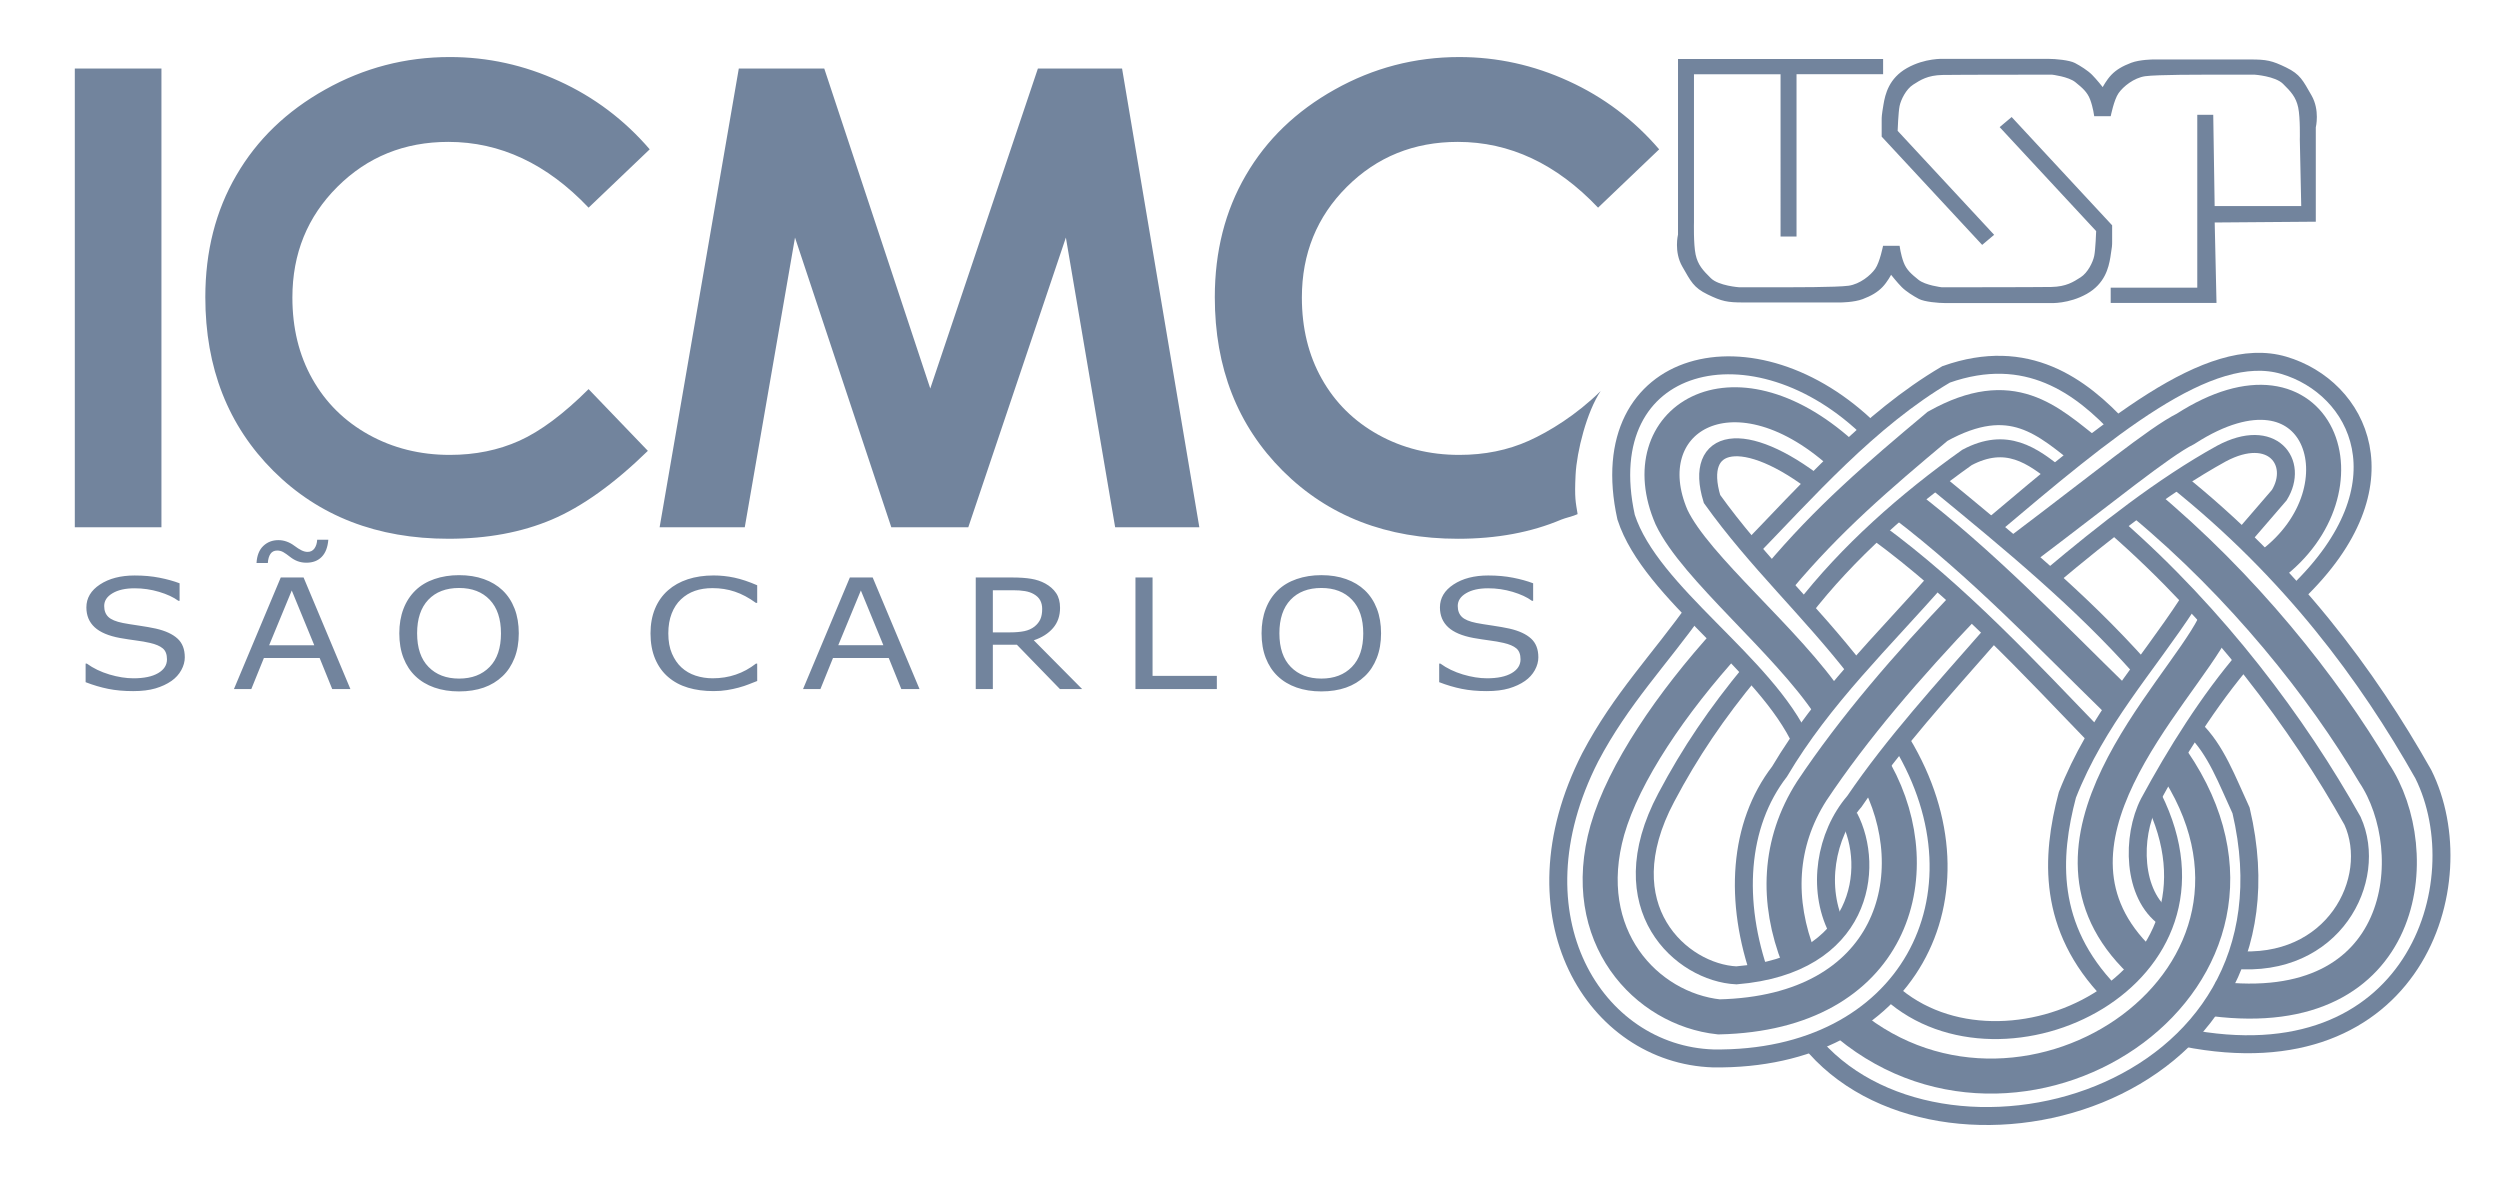 <?xml version="1.0" encoding="UTF-8" standalone="no"?>
<!-- Created with Inkscape (http://www.inkscape.org/) -->

<svg
   xmlns:dc="http://purl.org/dc/elements/1.1/"
   xmlns:cc="http://creativecommons.org/ns#"
   xmlns:rdf="http://www.w3.org/1999/02/22-rdf-syntax-ns#"
   xmlns:svg="http://www.w3.org/2000/svg"
   xmlns="http://www.w3.org/2000/svg"
   xmlns:sodipodi="http://sodipodi.sourceforge.net/DTD/sodipodi-0.dtd"
   xmlns:inkscape="http://www.inkscape.org/namespaces/inkscape"
   width="299.809"
   height="141.889"
   id="svg2"
   version="1.1"
   inkscape:version="0.92.4 (unknown)"
   sodipodi:docname="LOGO_ICMC_RGB.svg">
  <defs
     id="defs4" />
  <sodipodi:namedview
     id="base"
     pagecolor="#ffffff"
     bordercolor="#666666"
     borderopacity="1.0"
     inkscape:pageopacity="0.0"
     inkscape:pageshadow="2"
     inkscape:zoom="3.178666"
     inkscape:cx="130.7908"
     inkscape:cy="73.78556"
     inkscape:document-units="px"
     inkscape:current-layer="layer1"
     showgrid="false"
     inkscape:window-width="1920"
     inkscape:window-height="1018"
     inkscape:window-x="0"
     inkscape:window-y="0"
     inkscape:window-maximized="1"
     fit-margin-top="0"
     fit-margin-left="0"
     fit-margin-right="0"
     fit-margin-bottom="0" />
  <g
     inkscape:label="Layer 1"
     inkscape:groupmode="layer"
     id="layer1"
     transform="translate(-221.733,-305.508)">
    <path
       id="path2995"
       d="m 435.264,333.871 h 1.915 v -19.462 h 10.383 v -1.826 h -24.596 v 21.054 c 0,0 -0.509,2.064 0.517,3.841 1.026,1.778 1.336,2.52 3.039,3.344 1.702,0.825 2.34,0.959 4.306,0.959 1.968,0 11.62,0 11.62,0 0,0 1.621,-0.005 2.661,-0.4 1.039,-0.395 1.774,-0.824 2.371,-1.442 0.596,-0.618 1.039,-1.475 1.039,-1.475 0,0 0.752,0.951 1.278,1.475 0.524,0.525 1.377,1.059 2.05,1.415 0.672,0.356 2.366,0.5 3.174,0.5 0.807,0 12.611,0 12.611,0 0,0 2.194,0.12 4.359,-1.104 2.165,-1.224 2.611,-3.114 2.825,-4.388 0.212,-1.274 0.212,-1.462 0.212,-1.864 0,-0.403 0,-1.97 0,-1.97 l -3.586,-3.862 -8.465,-9.123 -1.438,1.21 11.572,12.469 c 0,0 -0.077,2.237 -0.234,2.984 -0.158,0.746 -0.762,2.006 -1.629,2.558 -0.865,0.55 -1.714,1.123 -3.519,1.159 -1.805,0.035 -13.143,0.035 -13.143,0.035 0,0 -1.959,-0.229 -2.786,-0.899 -0.828,-0.671 -1.438,-1.175 -1.784,-2.106 -0.346,-0.931 -0.479,-1.97 -0.479,-1.97 h -1.981 c 0,0 -0.388,1.97 -0.94,2.759 -0.552,0.789 -1.827,1.833 -3.191,2.031 -1.364,0.199 -7.371,0.185 -7.371,0.185 h -5.759 c 0,0 -2.459,-0.171 -3.395,-1.094 -0.938,-0.924 -1.561,-1.591 -1.825,-2.842 -0.263,-1.252 -0.195,-3.868 -0.195,-3.868 v -12.848 -4.896 h 10.383 z m -29.046,50.454 c 0,0.521 -0.141,1.038 -0.42,1.546 -0.28,0.509 -0.672,0.939 -1.175,1.295 -0.551,0.384 -1.195,0.681 -1.93,0.899 -0.736,0.215 -1.624,0.323 -2.66,0.323 -1.11,0 -2.111,-0.09 -2.999,-0.27 -0.887,-0.179 -1.79,-0.445 -2.709,-0.801 v -2.228 h 0.145 c 0.781,0.565 1.68,0.998 2.701,1.304 1.022,0.304 1.984,0.458 2.882,0.458 1.27,0 2.26,-0.206 2.967,-0.62 0.706,-0.414 1.06,-0.964 1.06,-1.654 0,-0.593 -0.166,-1.03 -0.501,-1.312 -0.336,-0.282 -0.846,-0.5 -1.529,-0.656 -0.519,-0.12 -1.077,-0.219 -1.683,-0.295 -0.605,-0.08 -1.245,-0.179 -1.924,-0.297 -1.365,-0.253 -2.38,-0.681 -3.039,-1.289 -0.661,-0.611 -0.99,-1.403 -0.99,-2.377 0,-1.12 0.545,-2.04 1.637,-2.755 1.09,-0.715 2.476,-1.074 4.155,-1.074 1.083,0 2.076,0.089 2.981,0.269 0.906,0.179 1.709,0.403 2.405,0.666 v 2.101 h -0.145 c -0.586,-0.432 -1.357,-0.787 -2.316,-1.074 -0.955,-0.285 -1.934,-0.426 -2.935,-0.426 -1.096,0 -1.98,0.196 -2.645,0.593 -0.669,0.395 -1.001,0.905 -1.001,1.528 0,0.559 0.166,0.994 0.499,1.314 0.329,0.316 0.912,0.561 1.75,0.726 0.443,0.086 1.069,0.188 1.885,0.307 0.814,0.12 1.504,0.242 2.072,0.367 1.146,0.264 2.009,0.664 2.589,1.198 0.58,0.53 0.87,1.276 0.87,2.236 z m -20.812,-8.026 c 0.629,0.599 1.11,1.331 1.446,2.203 0.336,0.869 0.502,1.854 0.502,2.955 0,1.105 -0.17,2.092 -0.514,2.964 -0.343,0.871 -0.82,1.599 -1.435,2.179 -0.636,0.608 -1.386,1.061 -2.254,1.367 -0.865,0.304 -1.856,0.458 -2.966,0.458 -1.086,0 -2.072,-0.156 -2.96,-0.466 -0.887,-0.312 -1.641,-0.764 -2.264,-1.359 -0.623,-0.593 -1.1,-1.32 -1.435,-2.185 -0.336,-0.863 -0.502,-1.846 -0.502,-2.958 0,-1.089 0.166,-2.067 0.499,-2.933 0.329,-0.866 0.812,-1.609 1.45,-2.225 0.608,-0.589 1.361,-1.038 2.263,-1.35 0.902,-0.31 1.885,-0.466 2.95,-0.466 1.104,0 2.098,0.156 2.978,0.472 0.88,0.312 1.626,0.761 2.243,1.344 z m -0.188,5.157 c 0,-1.736 -0.449,-3.078 -1.347,-4.022 -0.899,-0.941 -2.123,-1.414 -3.678,-1.414 -1.567,0 -2.797,0.472 -3.692,1.414 -0.895,0.945 -1.34,2.286 -1.34,4.022 0,1.758 0.456,3.103 1.367,4.031 0.91,0.932 2.132,1.399 3.665,1.399 1.534,0 2.754,-0.466 3.663,-1.399 0.91,-0.929 1.363,-2.274 1.363,-4.031 z m -17.556,6.689 h -9.761 v -13.384 h 2.051 v 11.8 h 7.71 z m -16.152,0 h -2.663 l -5.166,-5.32 h -2.882 v 5.32 h -2.051 v -13.384 h 4.321 c 0.93,0 1.709,0.052 2.331,0.158 0.619,0.104 1.18,0.291 1.676,0.561 0.559,0.306 0.996,0.69 1.311,1.156 0.315,0.464 0.471,1.052 0.471,1.768 0,0.963 -0.28,1.77 -0.839,2.42 -0.559,0.651 -1.33,1.143 -2.31,1.47 z m -4.795,-9.616 c 0,-0.383 -0.077,-0.724 -0.234,-1.021 -0.155,-0.297 -0.414,-0.546 -0.771,-0.751 -0.296,-0.172 -0.65,-0.295 -1.056,-0.362 -0.407,-0.07 -0.889,-0.104 -1.44,-0.104 h -2.415 v 5.053 h 2.072 c 0.65,0 1.216,-0.049 1.701,-0.147 0.48,-0.101 0.89,-0.285 1.23,-0.555 0.311,-0.251 0.541,-0.54 0.69,-0.865 0.149,-0.329 0.223,-0.743 0.223,-1.246 z m -14.709,9.616 h -2.183 l -1.51,-3.731 h -6.684 l -1.51,3.731 h -2.084 l 5.616,-13.384 h 2.737 z m -4.336,-5.259 -2.699,-6.566 -2.712,6.566 z m -15.13,4.289 c -0.379,0.141 -0.725,0.276 -1.029,0.403 -0.307,0.125 -0.711,0.258 -1.21,0.395 -0.42,0.114 -0.876,0.212 -1.371,0.292 -0.496,0.083 -1.036,0.122 -1.631,0.122 -1.121,0 -2.135,-0.135 -3.051,-0.409 -0.916,-0.273 -1.712,-0.699 -2.388,-1.282 -0.665,-0.568 -1.181,-1.291 -1.556,-2.169 -0.371,-0.877 -0.559,-1.899 -0.559,-3.062 0,-1.101 0.181,-2.086 0.537,-2.954 0.361,-0.871 0.877,-1.605 1.556,-2.203 0.654,-0.58 1.446,-1.025 2.376,-1.333 0.93,-0.304 1.96,-0.456 3.095,-0.456 0.828,0 1.655,0.085 2.479,0.26 0.828,0.175 1.744,0.479 2.751,0.917 v 2.111 h -0.155 c -0.849,-0.618 -1.691,-1.067 -2.529,-1.347 -0.835,-0.282 -1.73,-0.422 -2.681,-0.422 -0.781,0 -1.485,0.11 -2.107,0.328 -0.626,0.217 -1.185,0.559 -1.673,1.019 -0.477,0.451 -0.849,1.019 -1.114,1.706 -0.265,0.684 -0.4,1.475 -0.4,2.374 0,0.943 0.145,1.752 0.439,2.428 0.294,0.677 0.671,1.23 1.135,1.654 0.485,0.445 1.05,0.772 1.694,0.985 0.647,0.211 1.33,0.319 2.047,0.319 0.988,0 1.914,-0.147 2.776,-0.443 0.863,-0.291 1.669,-0.733 2.422,-1.319 h 0.145 z m -30.541,-10.876 c 0.63,0.599 1.11,1.331 1.446,2.203 0.336,0.869 0.502,1.854 0.502,2.955 0,1.105 -0.17,2.092 -0.512,2.964 -0.344,0.871 -0.821,1.599 -1.436,2.179 -0.636,0.608 -1.386,1.061 -2.252,1.367 -0.866,0.304 -1.856,0.458 -2.967,0.458 -1.085,0 -2.072,-0.156 -2.96,-0.466 -0.887,-0.312 -1.641,-0.764 -2.264,-1.359 -0.623,-0.593 -1.099,-1.32 -1.435,-2.185 -0.336,-0.863 -0.502,-1.846 -0.502,-2.958 0,-1.089 0.166,-2.067 0.499,-2.933 0.329,-0.866 0.814,-1.609 1.45,-2.225 0.609,-0.589 1.361,-1.038 2.264,-1.35 0.901,-0.31 1.885,-0.466 2.949,-0.466 1.104,0 2.098,0.156 2.978,0.472 0.881,0.312 1.627,0.761 2.243,1.344 z m -0.188,5.157 c 0,-1.736 -0.449,-3.078 -1.347,-4.022 -0.897,-0.941 -2.121,-1.414 -3.678,-1.414 -1.566,0 -2.797,0.472 -3.692,1.414 -0.895,0.945 -1.34,2.286 -1.34,4.022 0,1.758 0.456,3.103 1.369,4.031 0.909,0.932 2.132,1.399 3.664,1.399 1.535,0 2.755,-0.466 3.664,-1.399 0.909,-0.929 1.361,-2.274 1.361,-4.031 z m -18.055,6.689 h -2.181 l -1.51,-3.731 h -6.684 l -1.511,3.731 h -2.083 l 5.616,-13.384 h 2.737 z m -4.335,-5.259 -2.699,-6.566 -2.712,6.566 z m 1.686,-12.65 c -0.074,0.911 -0.343,1.599 -0.799,2.059 -0.456,0.464 -1.065,0.694 -1.833,0.694 -0.375,0 -0.718,-0.059 -1.036,-0.175 -0.318,-0.116 -0.619,-0.289 -0.901,-0.51 -0.325,-0.258 -0.601,-0.45 -0.824,-0.579 -0.226,-0.13 -0.471,-0.194 -0.743,-0.194 -0.357,0 -0.626,0.135 -0.806,0.405 -0.181,0.27 -0.284,0.632 -0.311,1.089 h -1.359 c 0.056,-0.905 0.329,-1.589 0.818,-2.049 0.491,-0.464 1.093,-0.694 1.804,-0.694 0.346,0 0.679,0.059 1,0.175 0.323,0.116 0.626,0.282 0.916,0.5 0.325,0.245 0.615,0.429 0.866,0.552 0.251,0.122 0.491,0.184 0.721,0.184 0.351,0 0.626,-0.138 0.825,-0.414 0.194,-0.276 0.304,-0.624 0.325,-1.044 z m -17.212,14.089 c 0,0.521 -0.141,1.038 -0.421,1.546 -0.279,0.509 -0.671,0.939 -1.174,1.295 -0.551,0.384 -1.195,0.681 -1.931,0.899 -0.735,0.215 -1.623,0.323 -2.659,0.323 -1.111,0 -2.111,-0.09 -2.999,-0.27 -0.889,-0.179 -1.79,-0.445 -2.71,-0.801 v -2.228 h 0.145 c 0.782,0.565 1.68,0.998 2.703,1.304 1.021,0.304 1.984,0.458 2.882,0.458 1.269,0 2.26,-0.206 2.966,-0.62 0.708,-0.414 1.061,-0.964 1.061,-1.654 0,-0.593 -0.166,-1.03 -0.502,-1.312 -0.335,-0.282 -0.845,-0.5 -1.528,-0.656 -0.52,-0.12 -1.079,-0.219 -1.684,-0.295 -0.604,-0.08 -1.244,-0.179 -1.924,-0.297 -1.365,-0.253 -2.38,-0.681 -3.038,-1.289 -0.661,-0.611 -0.99,-1.403 -0.99,-2.377 0,-1.12 0.545,-2.04 1.637,-2.755 1.089,-0.715 2.475,-1.074 4.155,-1.074 1.083,0 2.076,0.089 2.981,0.269 0.905,0.179 1.709,0.403 2.405,0.666 v 2.101 h -0.145 c -0.588,-0.432 -1.357,-0.787 -2.316,-1.074 -0.955,-0.285 -1.935,-0.426 -2.935,-0.426 -1.096,0 -1.981,0.196 -2.646,0.593 -0.667,0.395 -1,0.905 -1,1.528 0,0.559 0.166,0.994 0.499,1.314 0.329,0.316 0.912,0.561 1.75,0.726 0.443,0.086 1.069,0.188 1.885,0.307 0.814,0.12 1.502,0.242 2.072,0.367 1.146,0.264 2.009,0.664 2.589,1.198 0.58,0.53 0.87,1.276 0.87,2.236 z m 176.811,-60.909 -7.326,6.995 c -4.99,-5.259 -10.594,-7.888 -16.823,-7.888 -5.271,0 -9.701,1.799 -13.3,5.386 -3.6,3.586 -5.399,8.015 -5.399,13.274 0,3.664 0.791,6.919 2.386,9.751 1.595,2.848 3.855,5.081 6.765,6.701 2.922,1.621 6.165,2.425 9.726,2.425 3.038,0 5.82,-0.561 8.348,-1.698 2.45,-1.106 5.688,-3.086 8.61,-5.961 -1.666,2.48 -2.871,7.229 -3.01,10.05 -0.139,2.821 0.009,3.244 0.244,4.711 -0.477,0.24 -1.495,0.46 -1.964,0.659 -3.612,1.531 -7.735,2.297 -12.381,2.297 -8.539,0 -15.546,-2.706 -20.996,-8.131 -5.438,-5.424 -8.169,-12.367 -8.169,-20.843 0,-5.489 1.238,-10.365 3.726,-14.627 2.476,-4.264 6.025,-7.684 10.659,-10.275 4.62,-2.591 9.599,-3.894 14.934,-3.894 4.544,0 8.909,0.958 13.109,2.885 4.199,1.915 7.824,4.646 10.861,8.181 z m -190.002,-9.688 h 10.39 v 55.013 h -10.39 z m 68.942,9.688 -7.327,6.995 c -4.99,-5.259 -10.594,-7.888 -16.823,-7.888 -5.271,0 -9.7,1.799 -13.3,5.386 -3.6,3.586 -5.399,8.015 -5.399,13.274 0,3.664 0.791,6.919 2.386,9.751 1.596,2.848 3.855,5.081 6.765,6.701 2.922,1.621 6.165,2.425 9.726,2.425 3.038,0 5.82,-0.561 8.348,-1.698 2.515,-1.135 5.284,-3.19 8.296,-6.19 l 7.11,7.402 c -4.071,3.97 -7.914,6.714 -11.526,8.246 -3.612,1.531 -7.735,2.297 -12.381,2.297 -8.539,0 -15.546,-2.706 -20.996,-8.131 -5.438,-5.424 -8.169,-12.367 -8.169,-20.843 0,-5.489 1.239,-10.365 3.728,-14.627 2.476,-4.264 6.024,-7.684 10.658,-10.275 4.62,-2.591 9.599,-3.894 14.934,-3.894 4.544,0 8.909,0.958 13.109,2.885 4.199,1.915 7.824,4.646 10.863,8.181 z m 187.507,-4.141 h -1.915 v 20.734 h -10.383 v 1.826 h 12.689 l -0.216,-9.646 12.124,-0.095 v -11.312 c 0,0 0.509,-2.064 -0.517,-3.841 -1.026,-1.778 -1.336,-2.52 -3.039,-3.344 -1.702,-0.825 -2.34,-0.959 -4.306,-0.959 -1.968,0 -11.62,0 -11.62,0 0,0 -1.621,0.005 -2.661,0.4 -1.039,0.395 -1.774,0.824 -2.371,1.442 -0.596,0.619 -1.039,1.475 -1.039,1.475 0,0 -0.752,-0.95 -1.276,-1.475 -0.525,-0.525 -1.379,-1.059 -2.051,-1.415 -0.672,-0.355 -2.366,-0.499 -3.174,-0.499 -0.807,0 -12.611,0 -12.611,0 0,0 -2.194,-0.12 -4.359,1.103 -2.165,1.224 -2.611,3.114 -2.824,4.388 -0.214,1.274 -0.214,1.462 -0.214,1.864 0,0.403 0,1.97 0,1.97 l 3.586,3.864 8.466,9.121 1.436,-1.21 -11.572,-12.469 c 0,0 0.077,-2.237 0.235,-2.984 0.156,-0.746 0.761,-2.006 1.627,-2.556 0.865,-0.551 1.714,-1.124 3.519,-1.16 1.805,-0.035 13.143,-0.035 13.143,-0.035 0,0 1.959,0.229 2.786,0.899 0.828,0.671 1.438,1.175 1.784,2.106 0.346,0.932 0.479,1.971 0.479,1.971 h 1.981 c 0,0 0.388,-1.971 0.94,-2.76 0.552,-0.789 1.827,-1.833 3.191,-2.031 1.364,-0.199 7.371,-0.185 7.371,-0.185 h 5.759 c 0,0 2.459,0.171 3.395,1.095 0.938,0.922 1.561,1.59 1.825,2.842 0.263,1.251 0.195,3.866 0.195,3.866 l 0.169,7.957 h -10.383 z m -176.821,-5.546 h 10.25 l 12.713,38.369 12.905,-38.369 h 10.096 l 9.266,55.013 h -10.096 l -5.91,-34.744 -11.704,34.744 h -9.229 l -11.551,-34.744 -6.025,34.744 h -10.211 z"
       style="fill:#72849d;fill-opacity:1;fill-rule:evenodd;stroke:none"
       inkscape:connector-curvature="0" />
    <g
       style="fill-rule:evenodd;stroke:#72849d;stroke-opacity:1"
       id="g2997"
       transform="matrix(1.25,0,0,1.25,103.903,-478.232)">
      <path
         id="path2999"
         d="m 285.248,677.604 c 11.218,-9.465 20.923,-17.683 28.116,-15.566 7.192,2.117 12.041,11.456 1.309,21.792"
         style="fill:none;stroke:#72849d;stroke-width:1.723;stroke-opacity:1"
         inkscape:connector-curvature="0" />
      <path
         id="path3001"
         d="m 291.034,682.336 c 5.041,-4.234 10.709,-8.717 16.357,-11.831 4.893,-2.615 7.459,0.872 5.547,3.985 l -3.545,4.11"
         style="fill:none;stroke:#72849d;stroke-width:1.723;stroke-opacity:1"
         inkscape:connector-curvature="0" />
      <path
         id="path3003"
         d="m 302.997,672.996 c 11.082,8.842 18.412,18.804 23.757,28.268 5.206,10.461 -0.919,29.638 -22.899,25.279"
         style="fill:none;stroke:#72849d;stroke-width:1.723;stroke-opacity:1"
         inkscape:connector-curvature="0" />
      <path
         id="path3005"
         d="m 297.205,677.479 c 9.84,8.593 17.538,18.928 22.761,28.268 2.535,5.604 -1.821,14.196 -11.397,13.325"
         style="fill:none;stroke:#72849d;stroke-width:1.723;stroke-opacity:1"
         inkscape:connector-curvature="0" />
      <path
         id="path3007"
         d="m 304.774,696.906 c 2.089,1.992 3.167,4.981 4.496,7.845 6.576,28.019 -29.17,37.234 -41.407,22.042"
         style="fill:none;stroke:#72849d;stroke-width:1.723;stroke-opacity:1"
         inkscape:connector-curvature="0" />
      <path
         id="path3009"
         d="m 304.198,684.826 c -4.073,6.227 -8.751,11.208 -11.593,18.431 -1.58,5.977 -1.924,12.701 4.089,18.928"
         style="fill:none;stroke:#72849d;stroke-width:1.723;stroke-opacity:1"
         inkscape:connector-curvature="0" />
      <path
         id="path3011"
         d="m 309.728,690.057 c -3.545,4.109 -6.731,9.215 -9.289,13.947 -1.665,3.238 -1.62,8.841 1.586,11.083"
         style="fill:none;stroke:#72849d;stroke-width:1.723;stroke-opacity:1"
         inkscape:connector-curvature="0" />
      <path
         id="path3013"
         d="m 300.82,703.506 c 8.718,17.434 -14.351,28.392 -25.171,18.679"
         style="fill:none;stroke:#72849d;stroke-width:1.724;stroke-opacity:1"
         inkscape:connector-curvature="0" />
      <path
         id="path3015"
         d="m 276.736,698.275 c 8.759,14.57 0.562,30.51 -18.113,30.261 -11.327,-0.374 -19.608,-13.574 -11.794,-28.891 2.944,-5.604 6.735,-9.464 10.166,-14.321"
         style="fill:none;stroke:#72849d;stroke-width:1.723;stroke-opacity:1"
         inkscape:connector-curvature="0" />
      <path
         id="path3017"
         d="m 285.352,687.815 c -4.683,5.355 -9.364,10.46 -13.179,16.064 -2.786,3.238 -3.605,8.344 -1.668,12.204"
         style="fill:none;stroke:#72849d;stroke-width:1.723;stroke-opacity:1"
         inkscape:connector-curvature="0" />
      <path
         id="path3019"
         d="m 274.284,677.977 c 8.012,5.853 14.756,13.2 21.138,19.8"
         style="fill:none;stroke:#72849d;stroke-width:1.721;stroke-opacity:1"
         inkscape:connector-curvature="0" />
      <path
         id="path3021"
         d="m 280.324,682.336 c -5.443,6.226 -11.123,11.581 -15.333,18.679 -3.933,5.106 -4.411,12.453 -1.776,19.8"
         style="fill:none;stroke:#72849d;stroke-width:1.723;stroke-opacity:1"
         inkscape:connector-curvature="0" />
      <path
         id="path3023"
         d="m 271.654,705.374 c 2.546,4.856 1.292,14.196 -10.801,15.192 -5.227,-0.249 -12.361,-6.475 -6.731,-17.06 2.303,-4.359 4.847,-8.095 8.141,-12.08"
         style="fill:none;stroke:#72849d;stroke-width:1.723;stroke-opacity:1"
         inkscape:connector-curvature="0" />
      <path
         id="path3025"
         d="m 267.147,698.275 c -3.502,-7.72 -14.491,-14.32 -16.877,-21.668 -3.392,-15.441 12.353,-19.302 23.528,-8.219"
         style="fill:none;stroke:#72849d;stroke-width:1.723;stroke-opacity:1"
         inkscape:connector-curvature="0" />
      <path
         id="path3027"
         d="m 272.474,691.426 c -4.524,-5.853 -9.687,-10.585 -13.961,-16.562 -1.784,-5.853 3.086,-6.849 10.229,-1.245"
         style="fill:none;stroke:#72849d;stroke-width:1.723;stroke-opacity:1"
         inkscape:connector-curvature="0" />
      <path
         id="path3029"
         d="m 267.203,685.573 c 4.313,-5.603 9.988,-10.584 15.775,-14.694 3.764,-1.992 6.23,-0.249 8.815,1.868"
         style="fill:none;stroke:#72849d;stroke-width:1.723;stroke-opacity:1"
         inkscape:connector-curvature="0" />
      <path
         id="path3031"
         d="m 261.801,680.094 c 5.814,-5.977 11.764,-12.826 19.173,-17.185 7.76,-2.739 12.935,1.121 16.737,5.23"
         style="fill:none;stroke:#72849d;stroke-width:1.723;stroke-opacity:1"
         inkscape:connector-curvature="0" />
      <path
         id="path3033"
         d="m 288.207,679.721 c 7.93,-5.978 13.222,-10.336 15.73,-11.582 12.945,-8.343 17.849,5.853 8.158,13.076"
         style="fill:none;stroke:#72849d;stroke-width:3.361;stroke-opacity:1"
         inkscape:connector-curvature="0" />
      <path
         id="path3035"
         d="m 280.08,673.245 c 7.139,5.853 13.786,11.332 19.547,17.808"
         style="fill:none;stroke:#72849d;stroke-width:1.721;stroke-opacity:1"
         inkscape:connector-curvature="0" />
      <path
         id="path3037"
         d="m 299.852,675.238 c 9.6,7.969 17.307,17.683 22.171,25.902 5,7.471 3.395,24.034 -15.375,21.668"
         style="fill:none;stroke:#72849d;stroke-width:3.361;stroke-opacity:1"
         inkscape:connector-curvature="0" />
      <path
         id="path3039"
         d="m 306.657,687.068 c -3.458,6.724 -18.727,20.921 -7.056,32.128"
         style="fill:none;stroke:#72849d;stroke-width:3.361;stroke-opacity:1"
         inkscape:connector-curvature="0" />
      <path
         id="path3041"
         d="m 302.737,700.019 c 14.029,20.547 -13.885,39.476 -31.117,25.279"
         style="fill:none;stroke:#72849d;stroke-width:3.361;stroke-opacity:1"
         inkscape:connector-curvature="0" />
      <path
         id="path3043"
         d="m 276.937,675.362 c 7.514,5.728 13.894,12.453 20.404,18.804"
         style="fill:none;stroke:#72849d;stroke-width:3.361;stroke-opacity:1"
         inkscape:connector-curvature="0" />
      <path
         id="path3045"
         d="m 282.902,684.951 c -5.688,5.977 -10.753,11.83 -14.824,17.932 -3.184,4.981 -3.388,10.585 -1.225,16.064"
         style="fill:none;stroke:#72849d;stroke-width:3.361;stroke-opacity:1"
         inkscape:connector-curvature="0" />
      <path
         id="path3047"
         d="m 274.204,701.14 c 5.342,9.713 1.666,23.037 -15.027,23.411 -6.963,-0.747 -13.588,-7.721 -10.703,-17.932 1.572,-5.479 6.15,-12.204 11.59,-18.181"
         style="fill:none;stroke:#72849d;stroke-width:3.361;stroke-opacity:1"
         inkscape:connector-curvature="0" />
      <path
         id="path3049"
         d="m 269.813,694.664 c -4.145,-6.226 -12.888,-13.2 -15.185,-18.057 -3.978,-9.215 5.701,-15.566 16.276,-6.102"
         style="fill:none;stroke:#72849d;stroke-width:3.361;stroke-opacity:1"
         inkscape:connector-curvature="0" />
      <path
         id="path3051"
         d="m 264.881,682.46 c 4.813,-5.728 9.478,-9.713 15.275,-14.57 7.155,-3.985 10.592,-0.498 14.41,2.491"
         style="fill:none;stroke:#72849d;stroke-width:3.361;stroke-opacity:1"
         inkscape:connector-curvature="0" />
      <path
         id="path3053"
         d="m 272.474,691.426 c -4.524,-5.853 -9.687,-10.584 -13.961,-16.562 -1.785,-5.853 3.086,-6.849 10.229,-1.245 -7.143,-5.604 -12.014,-4.608 -10.229,1.245 4.274,5.978 9.437,10.709 13.961,16.562 z"
         style="fill:none;stroke:#72849d;stroke-width:0.85;stroke-opacity:1"
         inkscape:connector-curvature="0" />
      <path
         id="path3055"
         d="m 282.902,684.951 c -5.688,5.977 -10.753,11.83 -14.824,17.932 -3.184,4.981 -3.389,10.585 -1.225,16.064 -2.164,-5.479 -1.959,-11.083 1.225,-16.064 4.071,-6.102 9.136,-11.955 14.824,-17.932 z"
         style="fill:none;stroke:#72849d;stroke-width:0.85;stroke-opacity:1"
         inkscape:connector-curvature="0" />
    </g>
  </g>
</svg>
